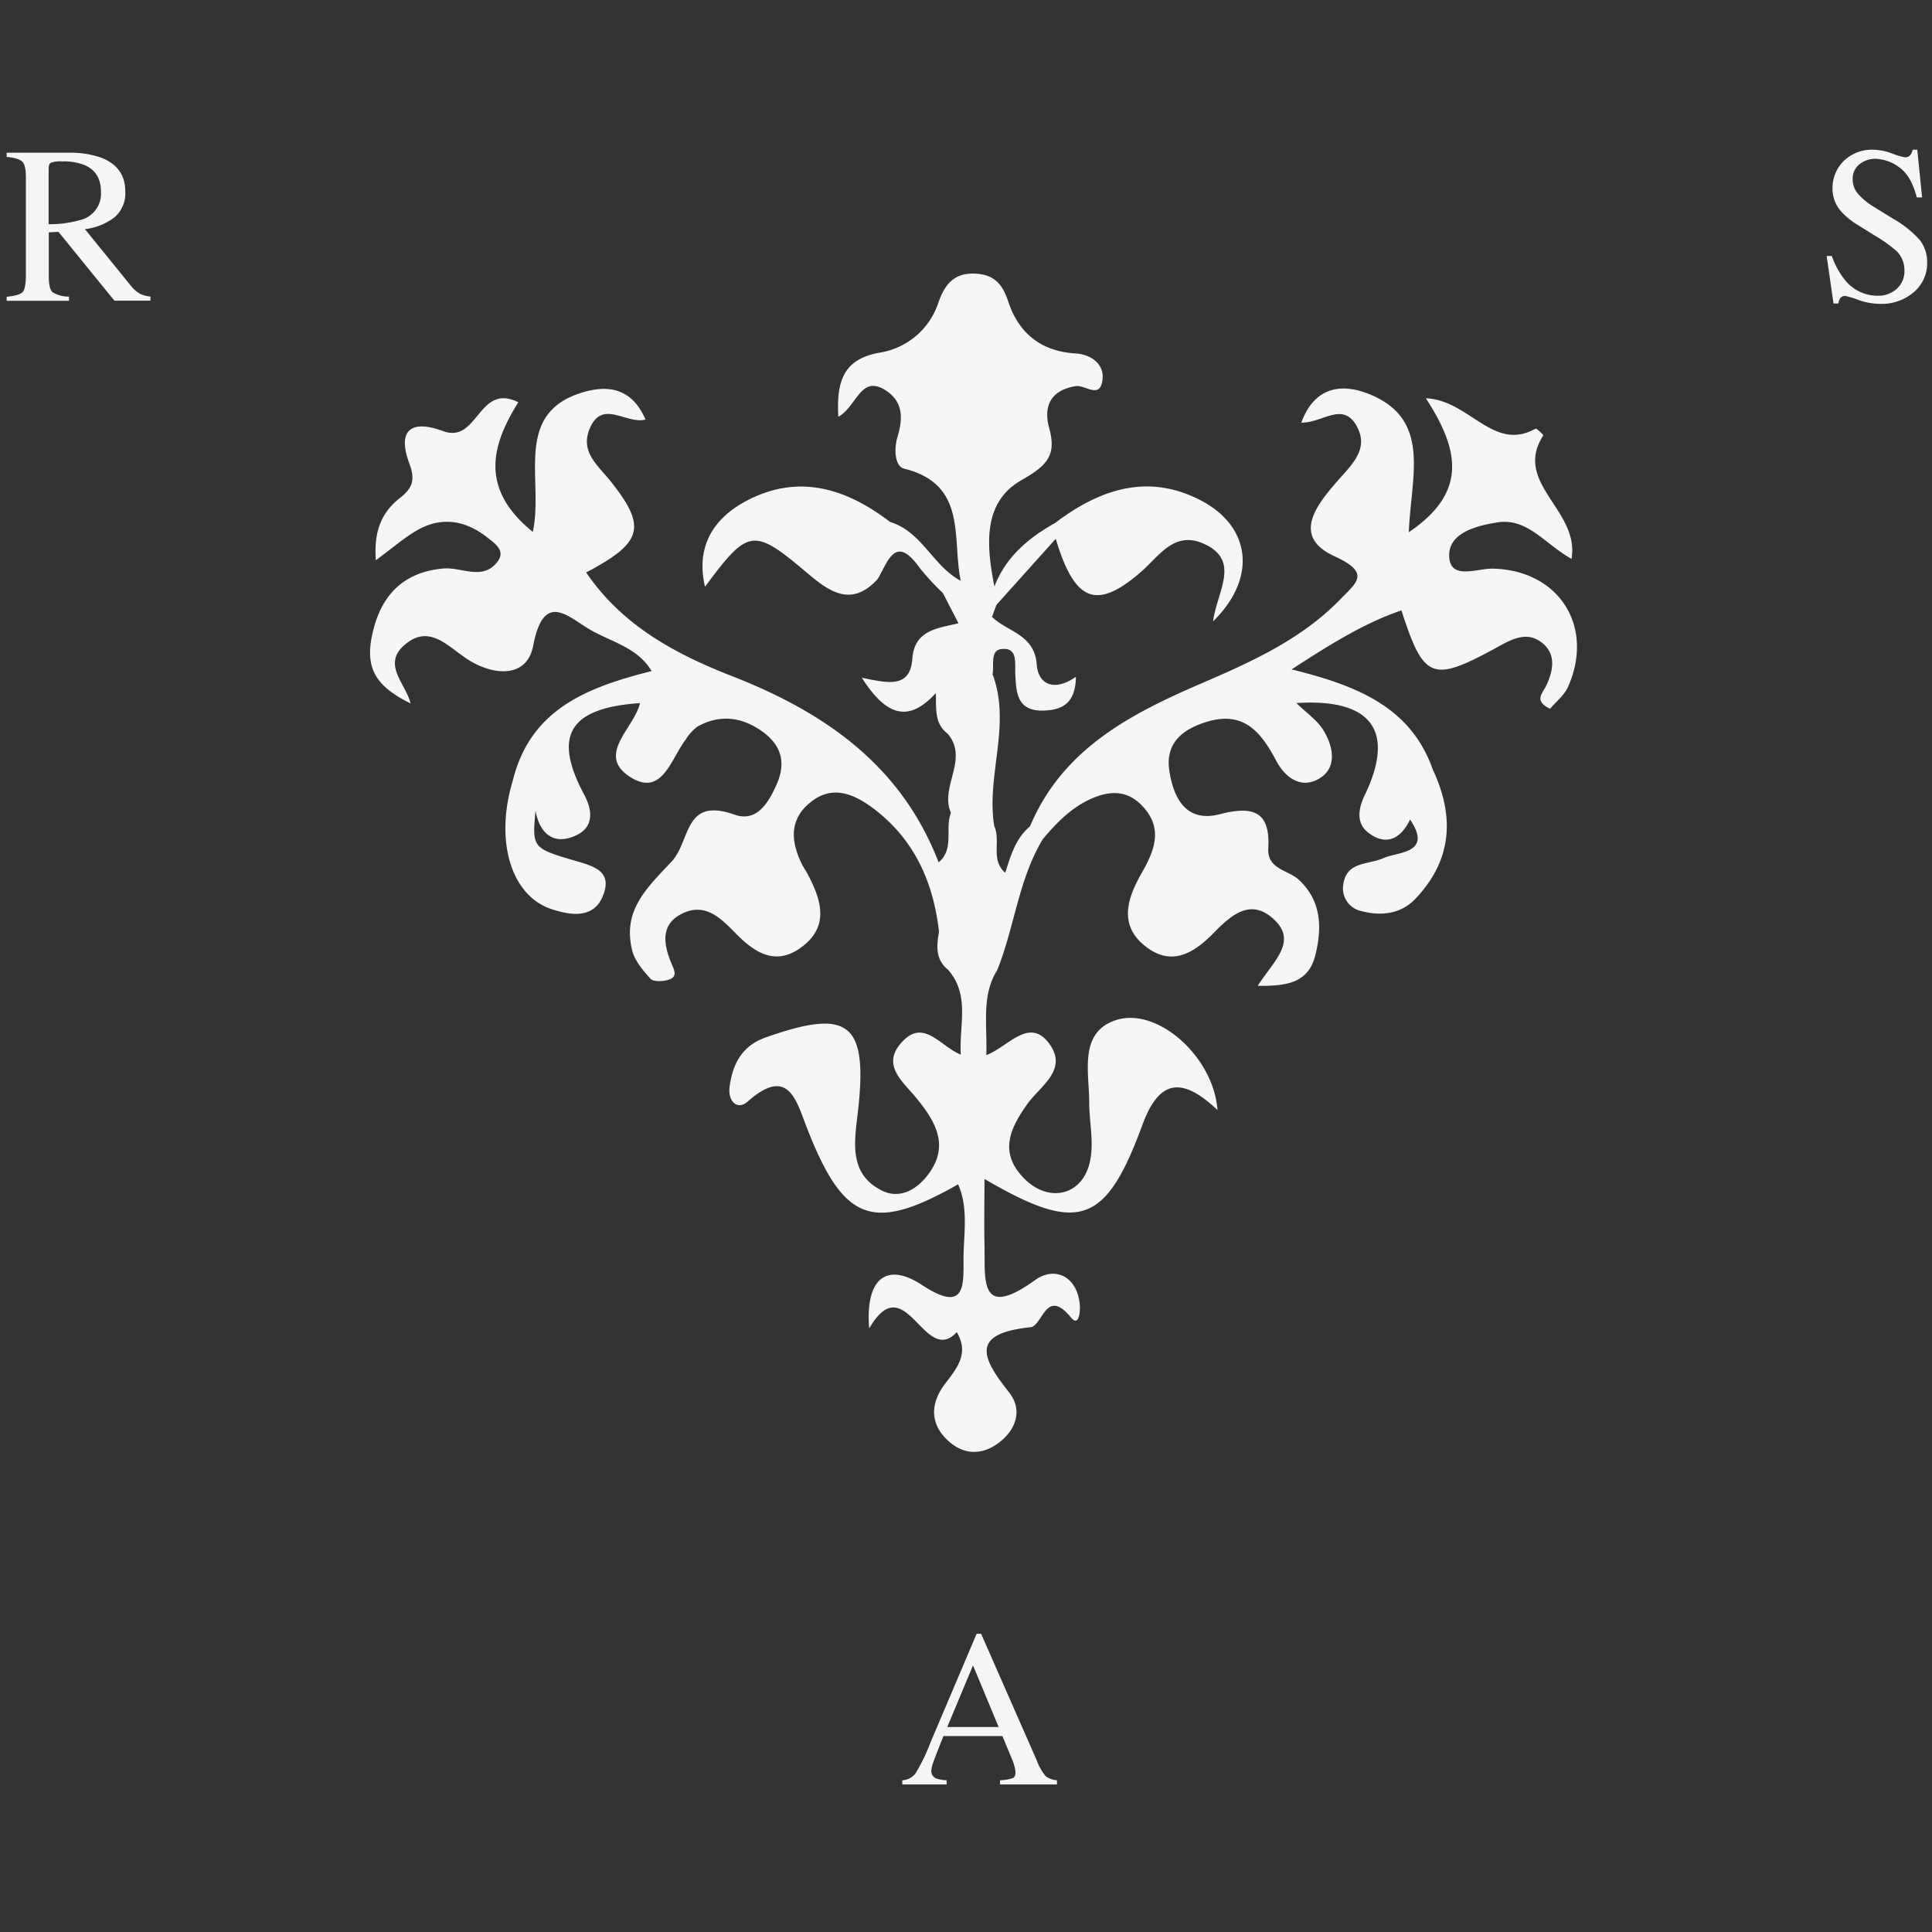 <svg viewBox="0 0 400 400" xmlns="http://www.w3.org/2000/svg"><rect x="0" y="0" width="400" height="400" fill="#333333" stroke="none"/><g fill="#f5f5f5"><path d="m309.11 117.73c-3.33-.08-8.89 2.48-9.07-2.57-.17-4.76 5.43-6.28 9.95-7 6.28-1 9.78 4.44 15.37 7.54 1.78-10.08-12.24-15.62-5.84-25.55.07-.09-1.39-1.52-1.61-1.4-8.75 4.93-13.68-5.93-22.7-6.29 6.87 10.59 8.77 19.43-3.53 27.73.42-11.52 4.83-23.38-8.26-28.62-5.2-2.08-11.11-1.91-14 5.93 4.2.12 8.39-4.26 11.24.34 3.06 4.94-.73 8.28-3.66 11.64-4.5 5.13-9.62 11.61-.72 15.68 7.56 3.47 4.64 5.4 1.26 8.88-8.11 8.36-18.47 13-28.92 17.5-14.7 6.34-28.68 13.6-35.37 29.55-3 2.51-4 6.09-5.13 9.6-3.11-2.66-.86-6.59-2.27-9.65-1.72-10.45 3.59-21-.35-31.42.34-1.88-.52-4.93 1.77-5.23 3.48-.45 2.83 2.81 2.93 5 .18 3.73.24 7.67 5.4 7.73 3.84 0 7.08-1.09 7.16-7-4.37 3.09-7.8 1.71-8.12-2.56-.47-6.28-6.07-6.7-9.25-9.84.3-.83.6-1.66.91-2.49l12.28-13.68c3.92 13.08 8.42 14.85 17.62 6.88 3.83-3.32 6.94-8.7 13.2-5.78 7.49 3.5 2.57 9.79 1.75 16 9.19-9 7.8-19.61-2.44-25-11-5.77-21-2.39-30.24 4.61-5.54 3.11-10.2 7-12.59 13.17-1.62-8.22-2.52-17.29 5.42-21.91 5.23-3 7.55-5 5.94-10.82-1.32-4.73.41-7.94 5.47-8.75 2-.32 5.11 2.86 5.56-1.44.35-3.41-2.75-5.17-5.54-5.33-7.31-.42-11.87-4.32-14-10.79-1.2-3.68-3-5.51-6.67-5.73-4.3-.25-6.37 1.93-7.78 6a15.31 15.31 0 0 1 -12.09 10.34c-7.2 1.26-9.09 5.43-8.62 13.29 3.83-2.14 4.6-8.7 9.66-5.56 3.82 2.37 3.73 5.94 2.6 9.66-.77 2.55-.59 6.15 1.34 6.63 13.21 3.28 9.89 14.49 11.74 23.22-5.74-3-8-10.15-14.62-12.17-8.94-6.85-18.69-10-29.33-4.59-7 3.56-11 9.39-9 18 9-12.12 10-12.28 21.2-2.82 4.63 3.93 9.16 7.09 14.54 1.24 2.16-3.57 3.63-9.49 8.72-2.31a51.93 51.93 0 0 0 4.79 5.18l3.23 6.27c-4.26 1.05-9.12 1.35-9.55 7.34-.46 6.27-5.2 5-10.46 3.94 5.16 8.08 9.74 9.27 15.31 3.19.18 3-.43 6.2 2.46 8.39 4.48 5.28-1.7 11 .68 16.37-1.29 3.32.77 7.46-2.55 10.27-7.74-20.12-23.65-31.1-42.83-38.58-11.77-4.59-22.71-10.5-30.14-21.44 11.73-6.19 12.57-9.4 5.13-18.8-2.7-3.41-6.76-6.32-4.12-11.57s7.39-.27 11.27-1.29c-2.85-6.63-7.86-7.07-12.6-5.74-15.06 4.22-8.37 18.18-10.73 29-11.35-9.17-8.29-18.33-3-26.84-8.31-4.13-8.31 8.65-15.55 5.98-6.76-2.5-9.56-.13-7 6.74 1.23 3.28.71 5-1.94 7.09-3.58 2.79-5.49 6.57-5 12.9 3.57-2.63 5.85-4.65 8.43-6.14 5.15-3 10.13-2.14 14.69 1.46 1.53 1.21 3.73 2.7 2.14 4.87-3.06 4.19-7.52 1.17-11.31 1.52-8 .73-12.55 5.23-14.44 12.57-2 7.73.1 11.63 7.68 15.37-1-4.08-5.87-8-1.38-12 5-4.46 8.74-.16 12.75 2.58 5.4 3.7 12.65 4.41 14-2.48 2.18-11.51 7.17-6.06 11.78-3.38 4.36 2.54 9.82 3.66 12.75 8.58-13.17 3.32-25.12 7.8-28.76 22.75-3.74 12.42-.37 23.81 8.13 26.57 3.85 1.24 8.53 2 10.49-2.64 2.26-5.41-2-6.32-6.21-7.56-8.43-2.47-8.35-2.74-7.69-10.24.89 5 4 7.29 8.56 5.06 3.26-1.58 3.44-4.75 1.54-8.31-6.59-12.3-3.12-18 11.53-19-1.18 5.24-9.38 10.83-1.79 15.44 6.43 3.9 8.24-4 11.25-7.87a9.74 9.74 0 0 1 2.4-2.68c4.73-2.68 9.38-2 13.62 1.1 3.68 2.71 4.8 6.23 2.89 10.66-1.73 4-4.19 8.08-8.81 6.44-10.55-3.73-9 5.41-13 9.7-5.39 5.74-10.15 10.18-8.19 18.36.52 2.17 2.24 4.19 3.8 5.91.58.65 2.38.57 3.49.29 2.33-.58 1.42-2.08.8-3.58-1.67-4.06-2.22-8.21 2.6-10.34 4.46-2 7.58 1 10.52 4 3.88 4 8.3 7.19 13.8 3.15 5.93-4.35 4.16-9.82 1.34-15.17-.38-.71-.86-1.37-1.21-2.1-2.38-4.83-2.61-9.44 2.08-13 4.35-3.33 8.67-1.45 12.32 1.2 8.7 6.33 12.82 15.33 14 25.84-.51 2.9-.78 5.74 1.89 7.87 4.57 5.26 2.26 11.29 2.62 17.57-4.41-1.86-7.66-7.49-12.15-2.65-4.36 4.68 0 8.09 2.77 11.41 4.13 5 7.25 10.12 2.46 16.26-2.39 3.06-5.9 5-9.65 3-6.21-3.26-5.58-9.2-4.87-15 2.41-19.58-1.37-22.82-19-16.57-4.91 1.73-6.81 5.56-7.42 10.17-.41 3.16 1.68 4.9 3.72 3.1 8.45-7.49 10.08-.21 12.26 5.38 7.62 19.51 13.55 21.84 31.33 11.74 2.19 5 1.13 10.28 1.12 15.35 0 5.63.44 11.43-8.61 5.49-7.62-5-11.75-.92-10.92 9 7.52-13 11.41 8.06 18.13.76 2.6 4.41.1 7.41-2.5 10.8-3 4-3.15 8.34.95 11.9 3.15 2.75 6.78 2.73 10.07.34 3.77-2.74 5.2-6.92 2.29-10.59-5.74-7.23-8-12.15 4.44-13.46 2.55-.26 3.18-8.38 8.41-2 1.72 2.09 1.88-1.58 1.83-2.38-.42-6.23-5.23-8.3-9.24-5.41-11.78 8.5-10.33-.25-10.51-7.29-.11-4.33 0-8.67 0-13.62 19.43 11.36 25.06 9.56 32.67-11.14 3.46-9.43 8.13-10.15 15.57-3.13-.81-11.09-12.52-21.45-21.08-18.6-7.64 2.55-5.5 10.67-5.48 17 0 4 1 8.22.19 12.08-1.45 7.26-8.58 8.93-13.76 3.59s-2.79-10.31.72-15.26c2.67-3.77 8.46-7.07 4.67-12.42-4.18-5.88-8.61.56-13.12 2.24.18-6.67-1-12.43 2.26-17.61 3.57-8.87 4.38-18.7 9.41-27.07 2.87-3.45 6-6.63 10.17-8.46 3.63-1.57 7.12-1.74 10.13 1.23 4.74 4.67 3 9.33.16 14.27-2.92 5.14-4.88 10.81 1 15.26 5.36 4.07 9.91 1.18 13.89-2.87 3.57-3.63 7.59-7.35 12.43-2.94 5.17 4.7-.12 8.82-3.25 13.84 6.19.1 10.49-.7 11.9-6.29s1.38-11.29-3.48-15.73c-2.22-2-6.51-2.11-6.25-6.51.46-7.74-3.34-8.72-10-7-6.89 1.77-9.52-3.09-10.45-8.77-1-5.91 2.65-8.84 7.88-10.4 7.6-2.26 11.17 2.34 14.21 8.09 1.94 3.67 5.3 5.93 9 3.65s2.78-6.59.84-9.85c-1.31-2.19-3.66-3.76-5.66-5.73 15.58-1 20.56 5.75 14.15 19.07-1.41 2.93-1.73 5.84.7 7.73 3.68 2.87 6.76 1.36 8.69-2.69 4.75 7.1-2.51 6.64-5.53 8-3.17 1.41-7.62.63-8.3 5.45a4.79 4.79 0 0 0 3.71 5.5c4.13 1.09 8.22.65 11.28-2.59 7.56-8 8.1-17 3.54-26.71-4.59-13.08-15.94-17.43-29.23-20.73 8.21-5.32 15-9.56 22.74-12.22 4.66 14.4 6.32 15.06 20.09 7.49 3-1.66 6-3.15 9-.8s2.35 5.77.91 8.86c-.76 1.63-2.68 3.14.77 4.83 1.23-1.46 2.9-2.77 3.7-4.49 5.59-12.51-1.81-24.19-15.51-24.53z"/><path d="m1.38 61.44c1.78-.17 2.89-.51 3.33-1s.65-1.74.65-3.66v-20.1c0-1.63-.24-2.7-.73-3.2s-1.57-.83-3.25-1v-.86h12.83a19.07 19.07 0 0 1 6.67 1q5.07 1.92 5.06 7.07a6.5 6.5 0 0 1 -2.25 5.31 12.41 12.41 0 0 1 -6.11 2.44l9.54 11.75a6.53 6.53 0 0 0 1.76 1.57 5.81 5.81 0 0 0 2.27.63v.86h-7.46l-11.59-14.25-2 .11v9.13c0 1.71.26 2.8.78 3.26a6.44 6.44 0 0 0 3.4.91v.86h-12.9zm15.83-16.06a5.61 5.61 0 0 0 3.69-5.68q0-4-3.3-5.49a11.57 11.57 0 0 0 -4.68-.79 5.87 5.87 0 0 0 -2.41.28c-.3.19-.44.63-.44 1.32v11.4a23.1 23.1 0 0 0 7.14-1.04z"/><path d="m379.26 53a16.81 16.81 0 0 0 2.74 5 8.66 8.66 0 0 0 6.84 3.23 5.62 5.62 0 0 0 3.83-1.4 4.89 4.89 0 0 0 1.62-3.91 5.5 5.5 0 0 0 -1.63-3.94 29.07 29.07 0 0 0 -4.47-3.19l-3.95-2.46a14.42 14.42 0 0 1 -2.84-2.33 7.07 7.07 0 0 1 -2-4.84 7.91 7.91 0 0 1 2.32-5.83 8.39 8.39 0 0 1 6.22-2.33 11.87 11.87 0 0 1 3.81.78 15.77 15.77 0 0 0 2.55.78 1.45 1.45 0 0 0 1.18-.41 2.86 2.86 0 0 0 .52-1.15h.95l1 9.86h-1.11q-1.12-4.45-3.63-6.22a8.59 8.59 0 0 0 -4.94-1.76 5.14 5.14 0 0 0 -3.27 1.12 3.72 3.72 0 0 0 -1.42 3.11 4.49 4.49 0 0 0 1.09 3 13.76 13.76 0 0 0 3.33 2.74l4.07 2.51a21.51 21.51 0 0 1 5.39 4.32 7.52 7.52 0 0 1 1.54 4.7 7.83 7.83 0 0 1 -2.75 6.09 10.16 10.16 0 0 1 -7 2.44 13.73 13.73 0 0 1 -4.49-.81 16.36 16.36 0 0 0 -2.68-.82 1.16 1.16 0 0 0 -1.1.5 3.12 3.12 0 0 0 -.37 1.06h-1l-1.42-9.84z"/><path d="m186.81 369.45v-.86a3.74 3.74 0 0 0 2.68-1.34 36.18 36.18 0 0 0 3.06-6.26l9.65-22.73h.93l11.54 26.26a10.87 10.87 0 0 0 1.84 3.23 4.41 4.41 0 0 0 2.32.84v.86h-11.78v-.86a10.17 10.17 0 0 0 2.62-.44c.39-.17.58-.6.58-1.27a5.43 5.43 0 0 0 -.22-1.19 11.88 11.88 0 0 0 -.64-1.8l-1.85-4.46h-12.21q-1.8 4.54-2.15 5.55a5 5 0 0 0 -.35 1.58 1.63 1.63 0 0 0 .95 1.63 7.61 7.61 0 0 0 2.21.4v.86zm19.95-11.89-5.31-12.76-5.33 12.76z"/></g></svg>